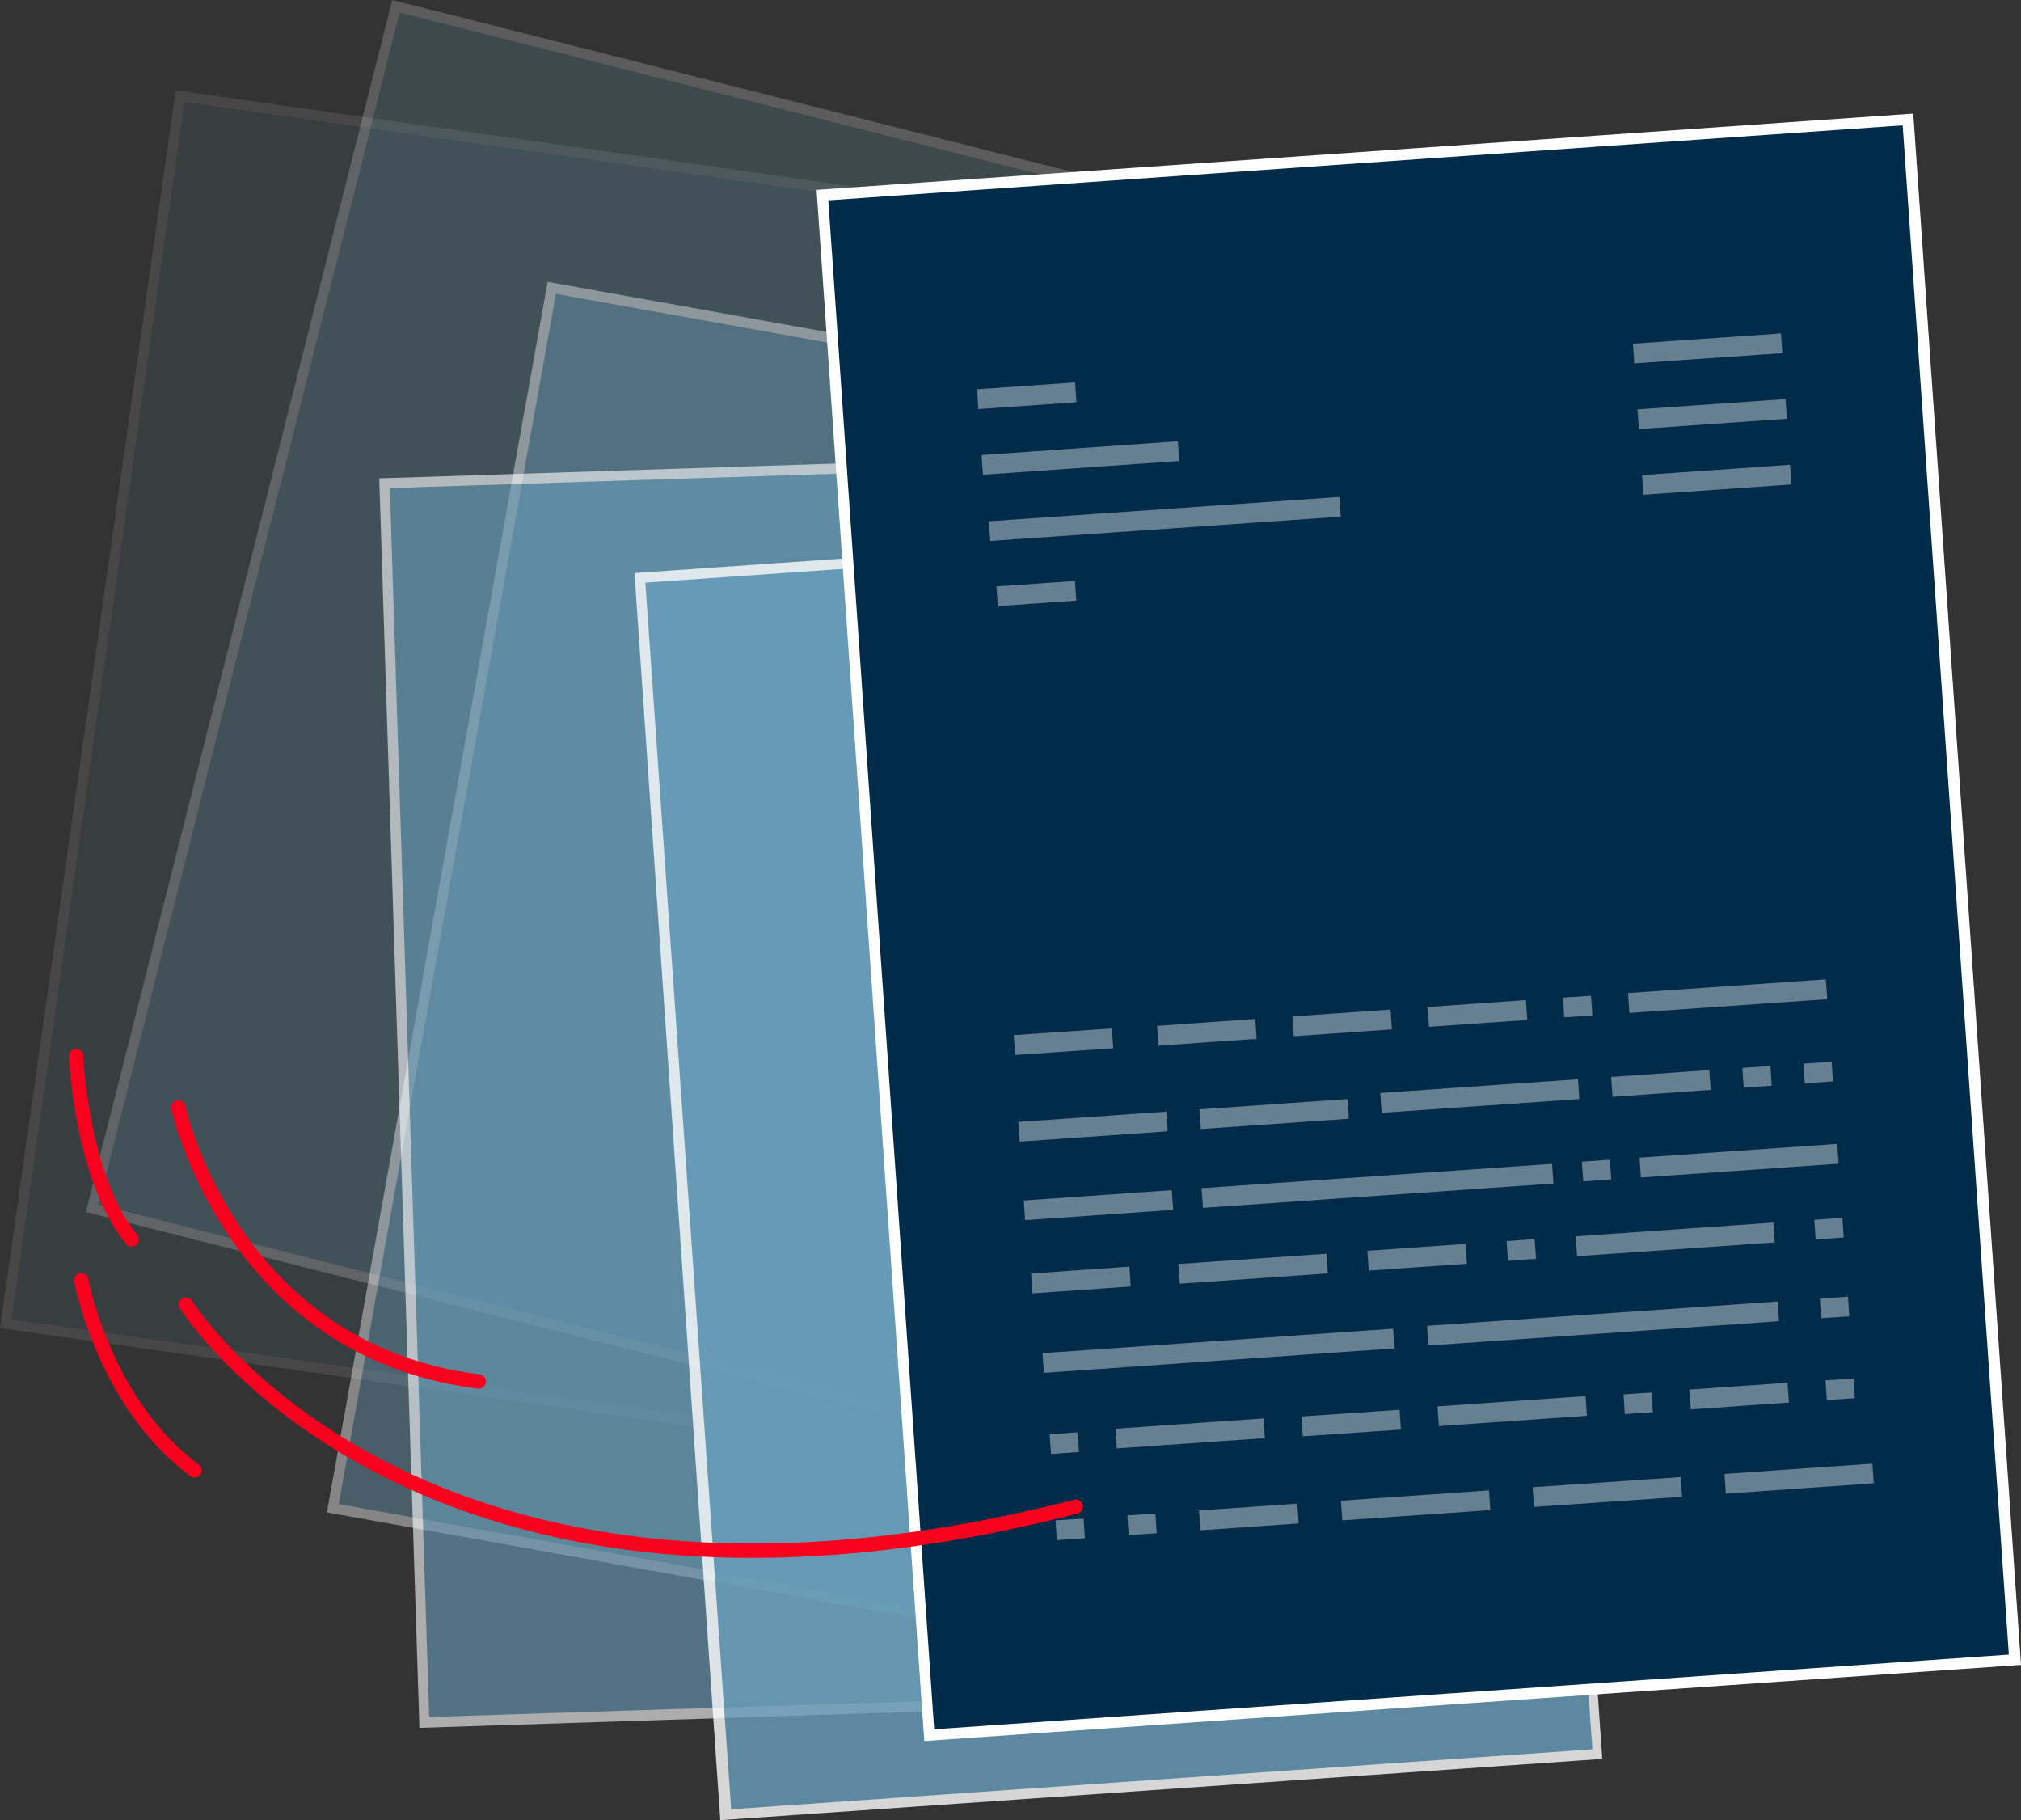 <svg xmlns="http://www.w3.org/2000/svg" viewBox="0 0 141.27 127.21"><rect x="0" y="0" width="141.27" height="127.21" fill="#333333" stroke="none"/><defs><style>.cls-1{opacity:0.1;}.cls-2{fill:#699eba;}.cls-3{fill:#fff;}.cls-4{opacity:0.2;}.cls-5{opacity:0.4;}.cls-6{opacity:0.6;}.cls-7{opacity:0.8;}.cls-8{fill:#002b49;}.cls-9{opacity:0.5;}.cls-10,.cls-11,.cls-12{fill:none;stroke-miterlimit:10;}.cls-10,.cls-11{stroke:#fff;}.cls-10{stroke-width:1.39px;}.cls-11{stroke-width:1.38px;}.cls-12{stroke:#fa001f;stroke-linecap:round;}</style></defs><title>feature3</title><g id="Ebene_2" data-name="Ebene 2"><g id="Ebene_1-2" data-name="Ebene 1"><g id="Rechnung" class="cls-1"><rect class="cls-2" x="-6.6" y="23.38" width="86.66" height="61.06" transform="translate(-21.81 82.69) rotate(-81.92)"/><path class="cls-3" d="M12.89,7.12,72.63,15.6,60.56,100.69.81,92.21,12.89,7.12m-.61-.81L0,92.82l61.17,8.68L73.45,15,12.28,6.31Z"/></g><g id="Rechnung-2" data-name="Rechnung" class="cls-4"><rect class="cls-2" x="3.34" y="19.39" width="86.66" height="61.06" transform="translate(-13.17 82.93) rotate(-75.82)"/><path class="cls-3" d="M27.94.87l58.5,14.79L65.39,99,6.88,84.19,27.94.87M27.42,0,6,84.71l59.9,15.14L87.32,15.14,27.42,0Z"/></g><g id="Rechnung-3" data-name="Rechnung" class="cls-5"><rect class="cls-2" x="17.64" y="37.63" width="86.66" height="61.06" transform="translate(-16.88 116.13) rotate(-79.83)"/><path class="cls-3" d="M38.86,20.54l59.4,10.65L83.08,115.78l-59.4-10.66L38.86,20.54m-.58-.84-15.43,86,60.81,10.91,15.43-86L38.28,19.7Z"/></g><g id="Rechnung-4" data-name="Rechnung" class="cls-6"><rect class="cls-2" x="28.26" y="32.76" width="61.06" height="86.66" transform="matrix(1, -0.03, 0.03, 1, -2.42, 1.93)"/><path class="cls-3" d="M87.56,32.17l2.76,85.89L30,120,27.25,34.11l60.31-1.94m.7-.74-61.75,2,2.81,87.33,61.74-2-2.8-87.33Z"/></g><g id="Rechnung-5" data-name="Rechnung" class="cls-7"><rect class="cls-2" x="47.66" y="38.16" width="61.06" height="86.66" transform="translate(-5.46 5.62) rotate(-3.98)"/><path class="cls-3" d="M105.31,36.53l6,85.73-60.2,4.19-6-85.73,60.2-4.19m.67-.76L44.35,40.05l6,87.16L112,122.93l-6-87.16Z"/></g><g id="Rechnung_1" data-name="Rechnung 1"><rect class="cls-8" x="61.14" y="10.86" width="76.08" height="107.91" transform="translate(-4.25 7.03) rotate(-3.98)"/><path class="cls-3" d="M133,8.76l7.42,106.88-75.12,5.22L57.9,14,133,8.76m.71-.82L57.08,13.27l7.53,108.41,76.66-5.32L133.74,7.94Z"/><g class="cls-7"><g class="cls-9"><line class="cls-10" x1="68.34" y1="27.9" x2="75.2" y2="27.42"/></g><g class="cls-9"><line class="cls-10" x1="70.91" y1="73.04" x2="77.77" y2="72.57"/></g><g class="cls-9"><line class="cls-10" x1="80.93" y1="72.39" x2="87.79" y2="71.91"/></g><g class="cls-9"><line class="cls-10" x1="91.02" y1="99.69" x2="97.88" y2="99.22"/></g><g class="cls-9"><line class="cls-10" x1="83.86" y1="106.26" x2="90.73" y2="105.78"/></g><g class="cls-9"><line class="cls-10" x1="118.14" y1="97.81" x2="125" y2="97.33"/></g><g class="cls-9"><line class="cls-10" x1="72.12" y1="89.7" x2="78.99" y2="89.22"/></g><g class="cls-9"><line class="cls-10" x1="90.39" y1="71.73" x2="97.25" y2="71.25"/></g><g class="cls-9"><line class="cls-10" x1="95.63" y1="88.11" x2="102.49" y2="87.63"/></g><g class="cls-9"><line class="cls-10" x1="99.84" y1="71.07" x2="106.71" y2="70.59"/></g><g class="cls-9"><line class="cls-10" x1="112.67" y1="75.96" x2="119.53" y2="75.48"/></g><g class="cls-9"><line class="cls-10" x1="113.85" y1="70.1" x2="127.68" y2="69.14"/></g><g class="cls-9"><line class="cls-10" x1="114.65" y1="81.6" x2="128.47" y2="80.64"/></g><g class="cls-9"><line class="cls-10" x1="110.19" y1="87.1" x2="124.01" y2="86.14"/></g><g class="cls-9"><line class="cls-10" x1="96.53" y1="77.08" x2="110.35" y2="76.12"/></g><g class="cls-9"><line class="cls-11" x1="68.66" y1="32.49" x2="82.38" y2="31.53"/></g><g class="cls-9"><line class="cls-11" x1="114.19" y1="24.71" x2="124.54" y2="23.99"/></g><g class="cls-9"><line class="cls-11" x1="114.51" y1="29.3" x2="124.86" y2="28.58"/></g><g class="cls-9"><line class="cls-11" x1="114.83" y1="33.89" x2="125.18" y2="33.17"/></g><g class="cls-9"><line class="cls-11" x1="83.89" y1="78.22" x2="94.24" y2="77.5"/></g><g class="cls-9"><line class="cls-11" x1="120.59" y1="103.7" x2="130.93" y2="102.98"/></g><g class="cls-9"><line class="cls-11" x1="107.18" y1="104.63" x2="117.53" y2="103.92"/></g><g class="cls-9"><line class="cls-11" x1="78.02" y1="100.54" x2="88.37" y2="99.82"/></g><g class="cls-9"><line class="cls-11" x1="100.53" y1="98.98" x2="110.88" y2="98.26"/></g><g class="cls-9"><line class="cls-11" x1="93.78" y1="105.57" x2="104.13" y2="104.85"/></g><g class="cls-9"><line class="cls-11" x1="82.42" y1="89.03" x2="92.77" y2="88.31"/></g><g class="cls-9"><line class="cls-11" x1="71.23" y1="79.1" x2="81.58" y2="78.38"/></g><g class="cls-9"><line class="cls-11" x1="71.61" y1="84.59" x2="81.96" y2="83.87"/></g><g class="cls-9"><line class="cls-11" x1="69.17" y1="37.12" x2="93.67" y2="35.42"/></g><g class="cls-9"><line class="cls-11" x1="84.04" y1="83.73" x2="108.54" y2="82.03"/></g><g class="cls-9"><line class="cls-11" x1="72.92" y1="95.26" x2="97.43" y2="93.55"/></g><g class="cls-9"><line class="cls-11" x1="99.8" y1="93.35" x2="124.31" y2="91.65"/></g><g class="cls-9"><line class="cls-11" x1="69.7" y1="41.67" x2="75.19" y2="41.29"/></g><g class="cls-9"><line class="cls-11" x1="109.3" y1="70.41" x2="111.26" y2="70.28"/></g><g class="cls-9"><line class="cls-11" x1="126.11" y1="75.03" x2="128.08" y2="74.89"/></g><g class="cls-9"><line class="cls-11" x1="121.84" y1="75.32" x2="123.8" y2="75.19"/></g><g class="cls-9"><line class="cls-11" x1="110.62" y1="81.88" x2="112.58" y2="81.74"/></g><g class="cls-9"><line class="cls-11" x1="105.36" y1="87.43" x2="107.32" y2="87.29"/></g><g class="cls-9"><line class="cls-11" x1="126.87" y1="85.94" x2="128.83" y2="85.8"/></g><g class="cls-9"><line class="cls-11" x1="127.26" y1="91.44" x2="129.22" y2="91.31"/></g><g class="cls-9"><line class="cls-11" x1="127.65" y1="97.16" x2="129.61" y2="97.03"/></g><g class="cls-9"><line class="cls-11" x1="73.42" y1="100.93" x2="75.38" y2="100.79"/></g><g class="cls-9"><line class="cls-11" x1="73.83" y1="106.95" x2="75.79" y2="106.82"/></g><g class="cls-9"><line class="cls-11" x1="78.85" y1="106.6" x2="80.81" y2="106.47"/></g><g class="cls-9"><line class="cls-11" x1="113.53" y1="98.14" x2="115.49" y2="98.01"/></g></g></g><path class="cls-12" d="M13,91.18S29.2,117.1,75.2,105.3"/><path class="cls-12" d="M12.46,77.39s3.66,17,21,19.16"/><path class="cls-12" d="M5.32,73.8s.35,8.52,3.88,12.82"/><path class="cls-12" d="M5.67,89.46s1.58,8.61,7.93,13.3"/></g></g></svg>
